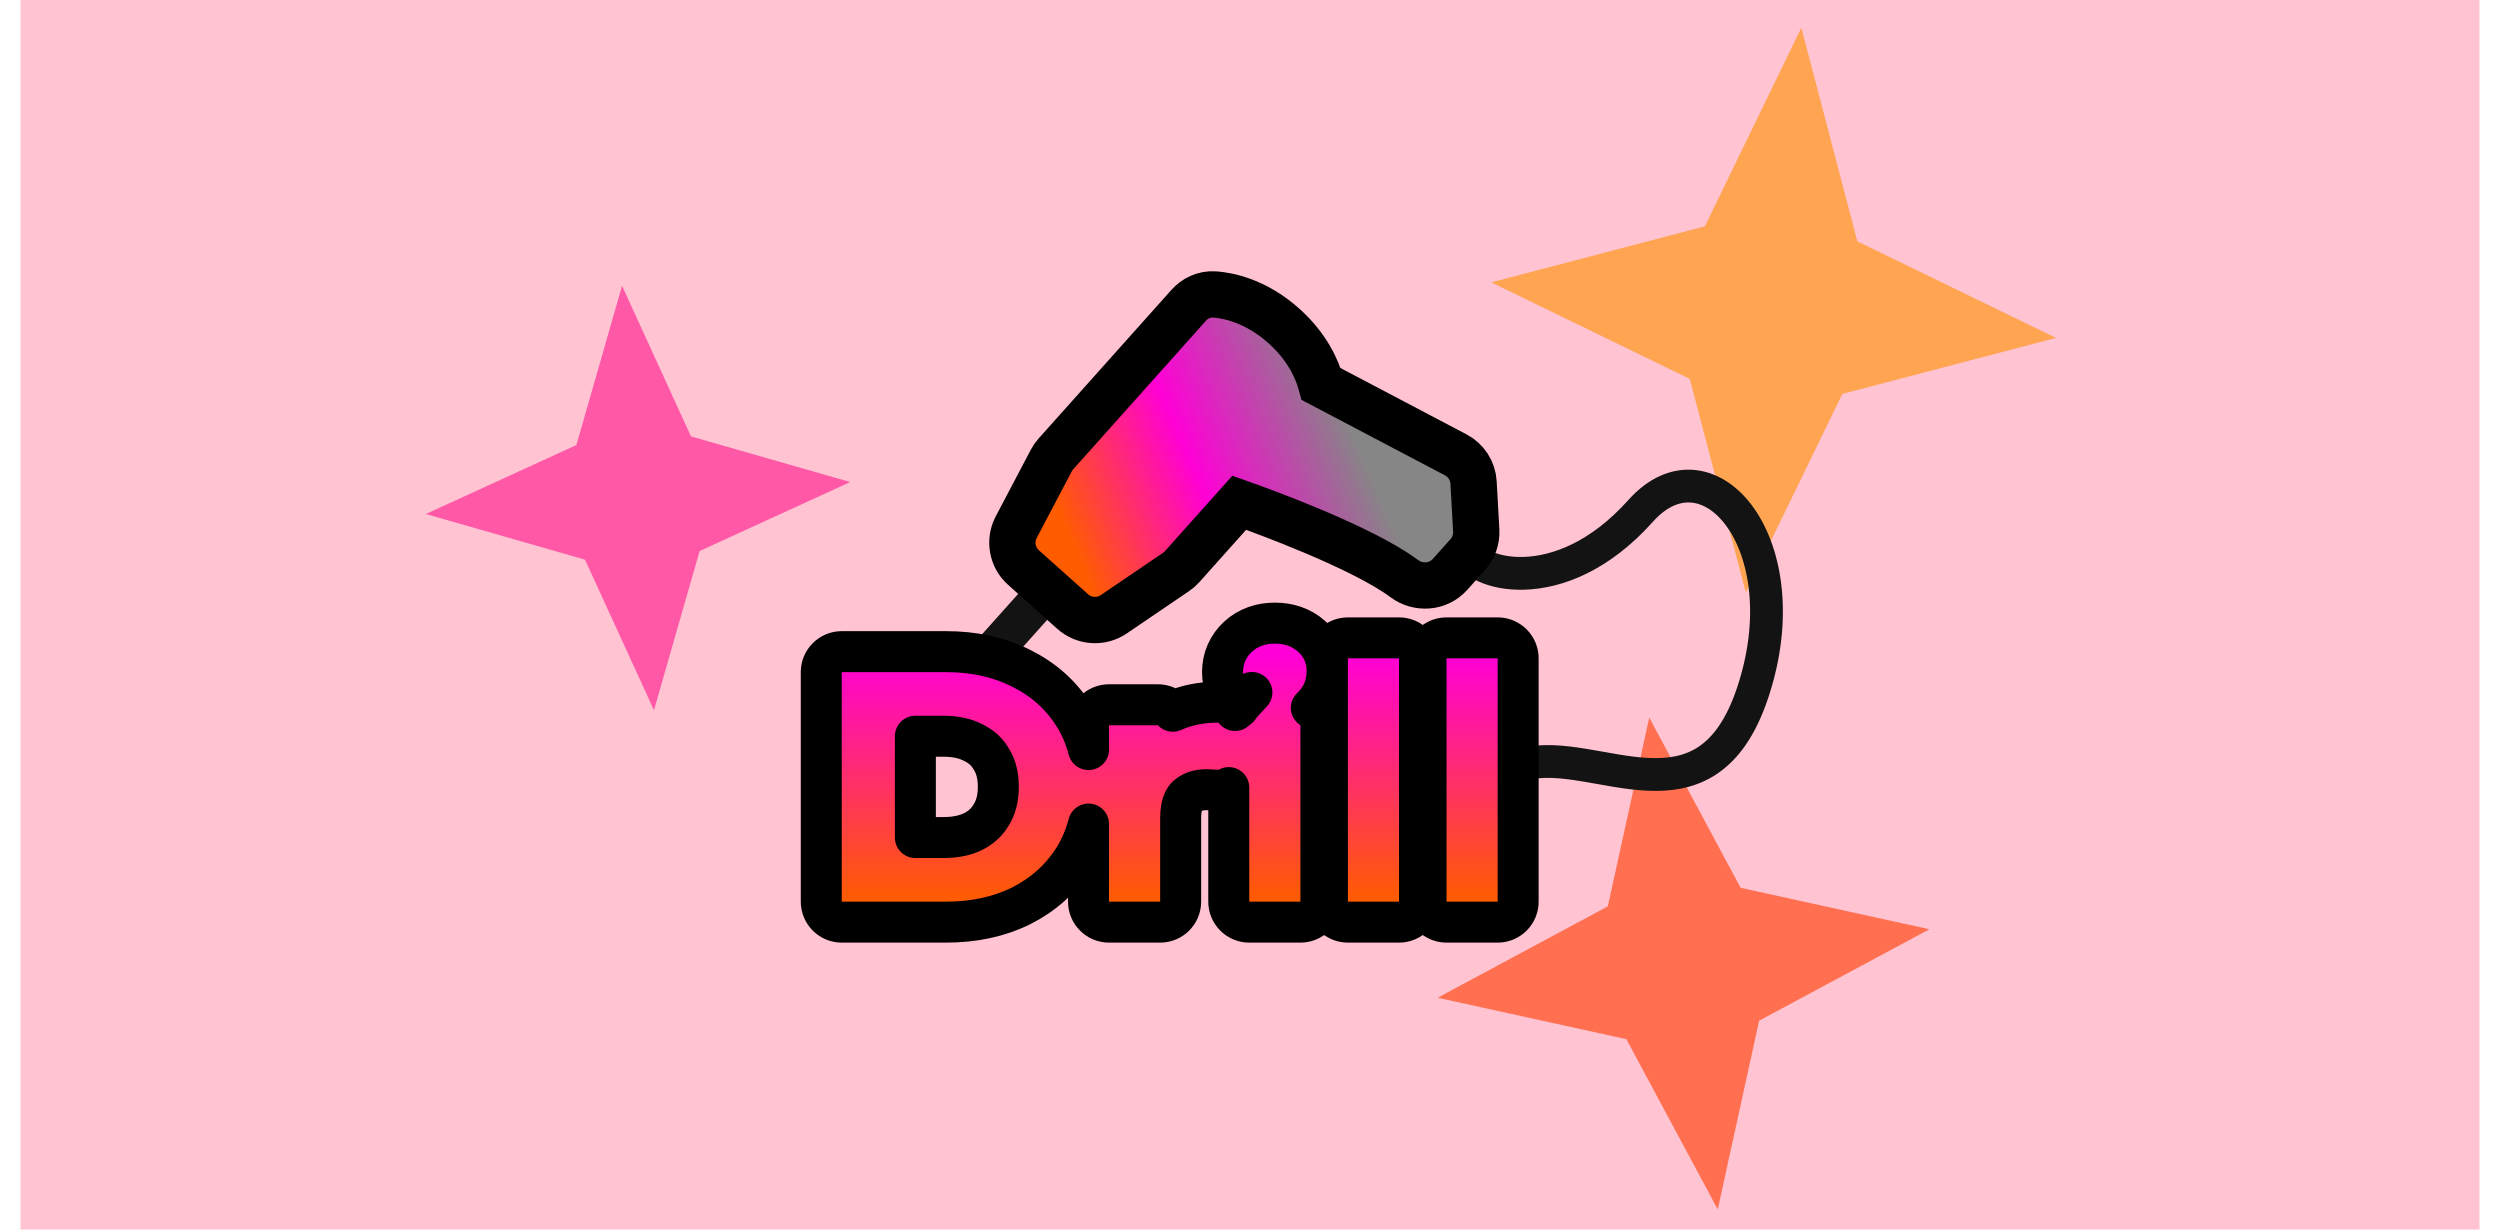 <svg width="61" height="30" viewBox="0 0 61 30" fill="none" xmlns="http://www.w3.org/2000/svg">
<g clip-path="url(#clip0_401_109)">
<rect width="60" height="30" transform="translate(0.5)" fill="#FFC3D2"/>
<path d="M43.953 0.678L45.319 5.889L50.165 8.245L44.953 9.611L42.598 14.457L41.231 9.245L36.386 6.89L41.598 5.523L43.953 0.678Z" fill="#FFA450"/>
<path d="M40.242 17.51L42.472 21.663L47.077 22.674L42.923 24.904L41.913 29.509L39.683 25.355L35.078 24.345L39.231 22.115L40.242 17.51Z" fill="#FF6F50"/>
<path d="M15.178 6.974L16.86 10.648L20.745 11.762L17.071 13.445L15.957 17.329L14.274 13.656L10.39 12.542L14.064 10.859L15.178 6.974Z" fill="#FF50A4" fill-opacity="0.92"/>
<path d="M23.264 16.257C23.089 16.453 23.106 16.753 23.302 16.928C23.497 17.103 23.798 17.086 23.973 16.89L23.264 16.257ZM25.93 13.275L23.264 16.257L23.973 16.89L26.638 13.908L25.93 13.275Z" fill="#131313"/>
<path d="M35.835 13.41C35.867 13.975 38.032 14.703 40.031 12.466C41.697 10.602 43.974 13.308 42.76 16.917C41.61 20.334 38.936 18.194 37.191 18.646" stroke="#131313" stroke-width="0.8"/>
<path d="M28.694 13.957L28.694 13.957C28.749 13.92 28.799 13.876 28.844 13.826L30.238 12.267C30.632 12.407 31.308 12.656 32.022 12.957C32.894 13.324 33.765 13.744 34.264 14.118C34.589 14.361 35.08 14.352 35.383 14.013L35.814 13.531C35.958 13.369 36.032 13.158 36.02 12.942L35.955 11.774C35.939 11.489 35.774 11.232 35.521 11.099L32.237 9.371C32.143 9.025 31.908 8.472 31.325 7.951C30.635 7.334 29.955 7.208 29.641 7.185C29.372 7.165 29.148 7.289 29.007 7.446L25.765 11.074C25.72 11.124 25.682 11.179 25.651 11.238L24.796 12.862C24.622 13.193 24.695 13.6 24.974 13.849L26.174 14.922C26.453 15.171 26.866 15.199 27.175 14.989L28.694 13.957Z" fill="url(#paint0_linear_401_109)" stroke="black" stroke-width="1.13"/>
<path d="M20.039 22C20.039 22.276 20.263 22.5 20.539 22.5H23.083C23.755 22.5 24.369 22.373 24.913 22.104L24.913 22.104L24.917 22.102C25.457 21.829 25.89 21.443 26.202 20.946L26.204 20.944C26.365 20.683 26.483 20.404 26.56 20.107V22C26.56 22.276 26.784 22.5 27.06 22.5H28.308C28.584 22.5 28.808 22.276 28.808 22V19.968C28.808 19.633 28.893 19.493 28.959 19.431L28.96 19.431C29.065 19.334 29.213 19.268 29.452 19.268C29.482 19.268 29.506 19.27 29.526 19.272C29.547 19.275 29.568 19.276 29.588 19.276C29.611 19.276 29.642 19.277 29.683 19.282C29.788 19.292 29.892 19.269 29.982 19.217V22C29.982 22.276 30.206 22.5 30.482 22.5H31.73C32.006 22.5 32.23 22.276 32.23 22V17.696C32.23 17.517 32.137 17.361 31.996 17.272C32.002 17.267 32.007 17.262 32.013 17.256L32.013 17.256C32.259 17.019 32.382 16.714 32.382 16.376C32.382 16.041 32.253 15.741 31.994 15.519C31.743 15.297 31.432 15.204 31.106 15.204C30.774 15.204 30.458 15.304 30.206 15.537C29.96 15.766 29.83 16.064 29.83 16.4C29.83 16.736 29.96 17.034 30.206 17.263L30.546 16.896L30.206 17.263C30.21 17.266 30.213 17.269 30.217 17.272C30.187 17.291 30.16 17.312 30.135 17.336C30.044 17.212 29.898 17.132 29.732 17.132C29.329 17.132 28.952 17.201 28.617 17.354C28.526 17.257 28.396 17.196 28.252 17.196H27.06C26.784 17.196 26.56 17.42 26.56 17.696V18.289C26.483 17.992 26.365 17.712 26.202 17.454C25.89 16.956 25.456 16.573 24.915 16.305C24.37 16.03 23.755 15.9 23.083 15.9H20.539C20.263 15.9 20.039 16.124 20.039 16.4V22ZM24.197 19.865L24.197 19.865L24.193 19.872C24.093 20.046 23.953 20.182 23.758 20.283C23.571 20.379 23.33 20.436 23.019 20.436H22.335V17.964H23.019C23.328 17.964 23.567 18.023 23.753 18.122L23.753 18.122L23.763 18.127C23.955 18.223 24.094 18.355 24.193 18.528L24.193 18.528L24.199 18.539C24.298 18.703 24.359 18.916 24.359 19.2C24.359 19.477 24.299 19.693 24.197 19.865ZM32.389 22C32.389 22.276 32.612 22.5 32.889 22.5H34.136C34.413 22.5 34.636 22.276 34.636 22V16.064C34.636 15.788 34.413 15.564 34.136 15.564H32.889C32.612 15.564 32.389 15.788 32.389 16.064V22ZM34.795 22C34.795 22.276 35.019 22.5 35.295 22.5H36.543C36.819 22.5 37.043 22.276 37.043 22V16.064C37.043 15.788 36.819 15.564 36.543 15.564H35.295C35.019 15.564 34.795 15.788 34.795 16.064V22Z" fill="url(#paint1_linear_401_109)" stroke="black" stroke-linejoin="round"/>
</g>
<defs>
<linearGradient id="paint0_linear_401_109" x1="26.284" y1="13.591" x2="40.46" y2="7.485" gradientUnits="userSpaceOnUse">
<stop stop-color="#FF5C00"/>
<stop offset="0.225" stop-color="#FF00D6"/>
<stop offset="0.479" stop-color="#868686"/>
</linearGradient>
<linearGradient id="paint1_linear_401_109" x1="28.5" y1="16" x2="28.5" y2="22" gradientUnits="userSpaceOnUse">
<stop stop-color="#FF00D6"/>
<stop offset="1" stop-color="#FF5C00"/>
</linearGradient>
<clipPath id="clip0_401_109">
<rect width="60" height="30" fill="white" transform="translate(0.5)"/>
</clipPath>
</defs>
</svg>
